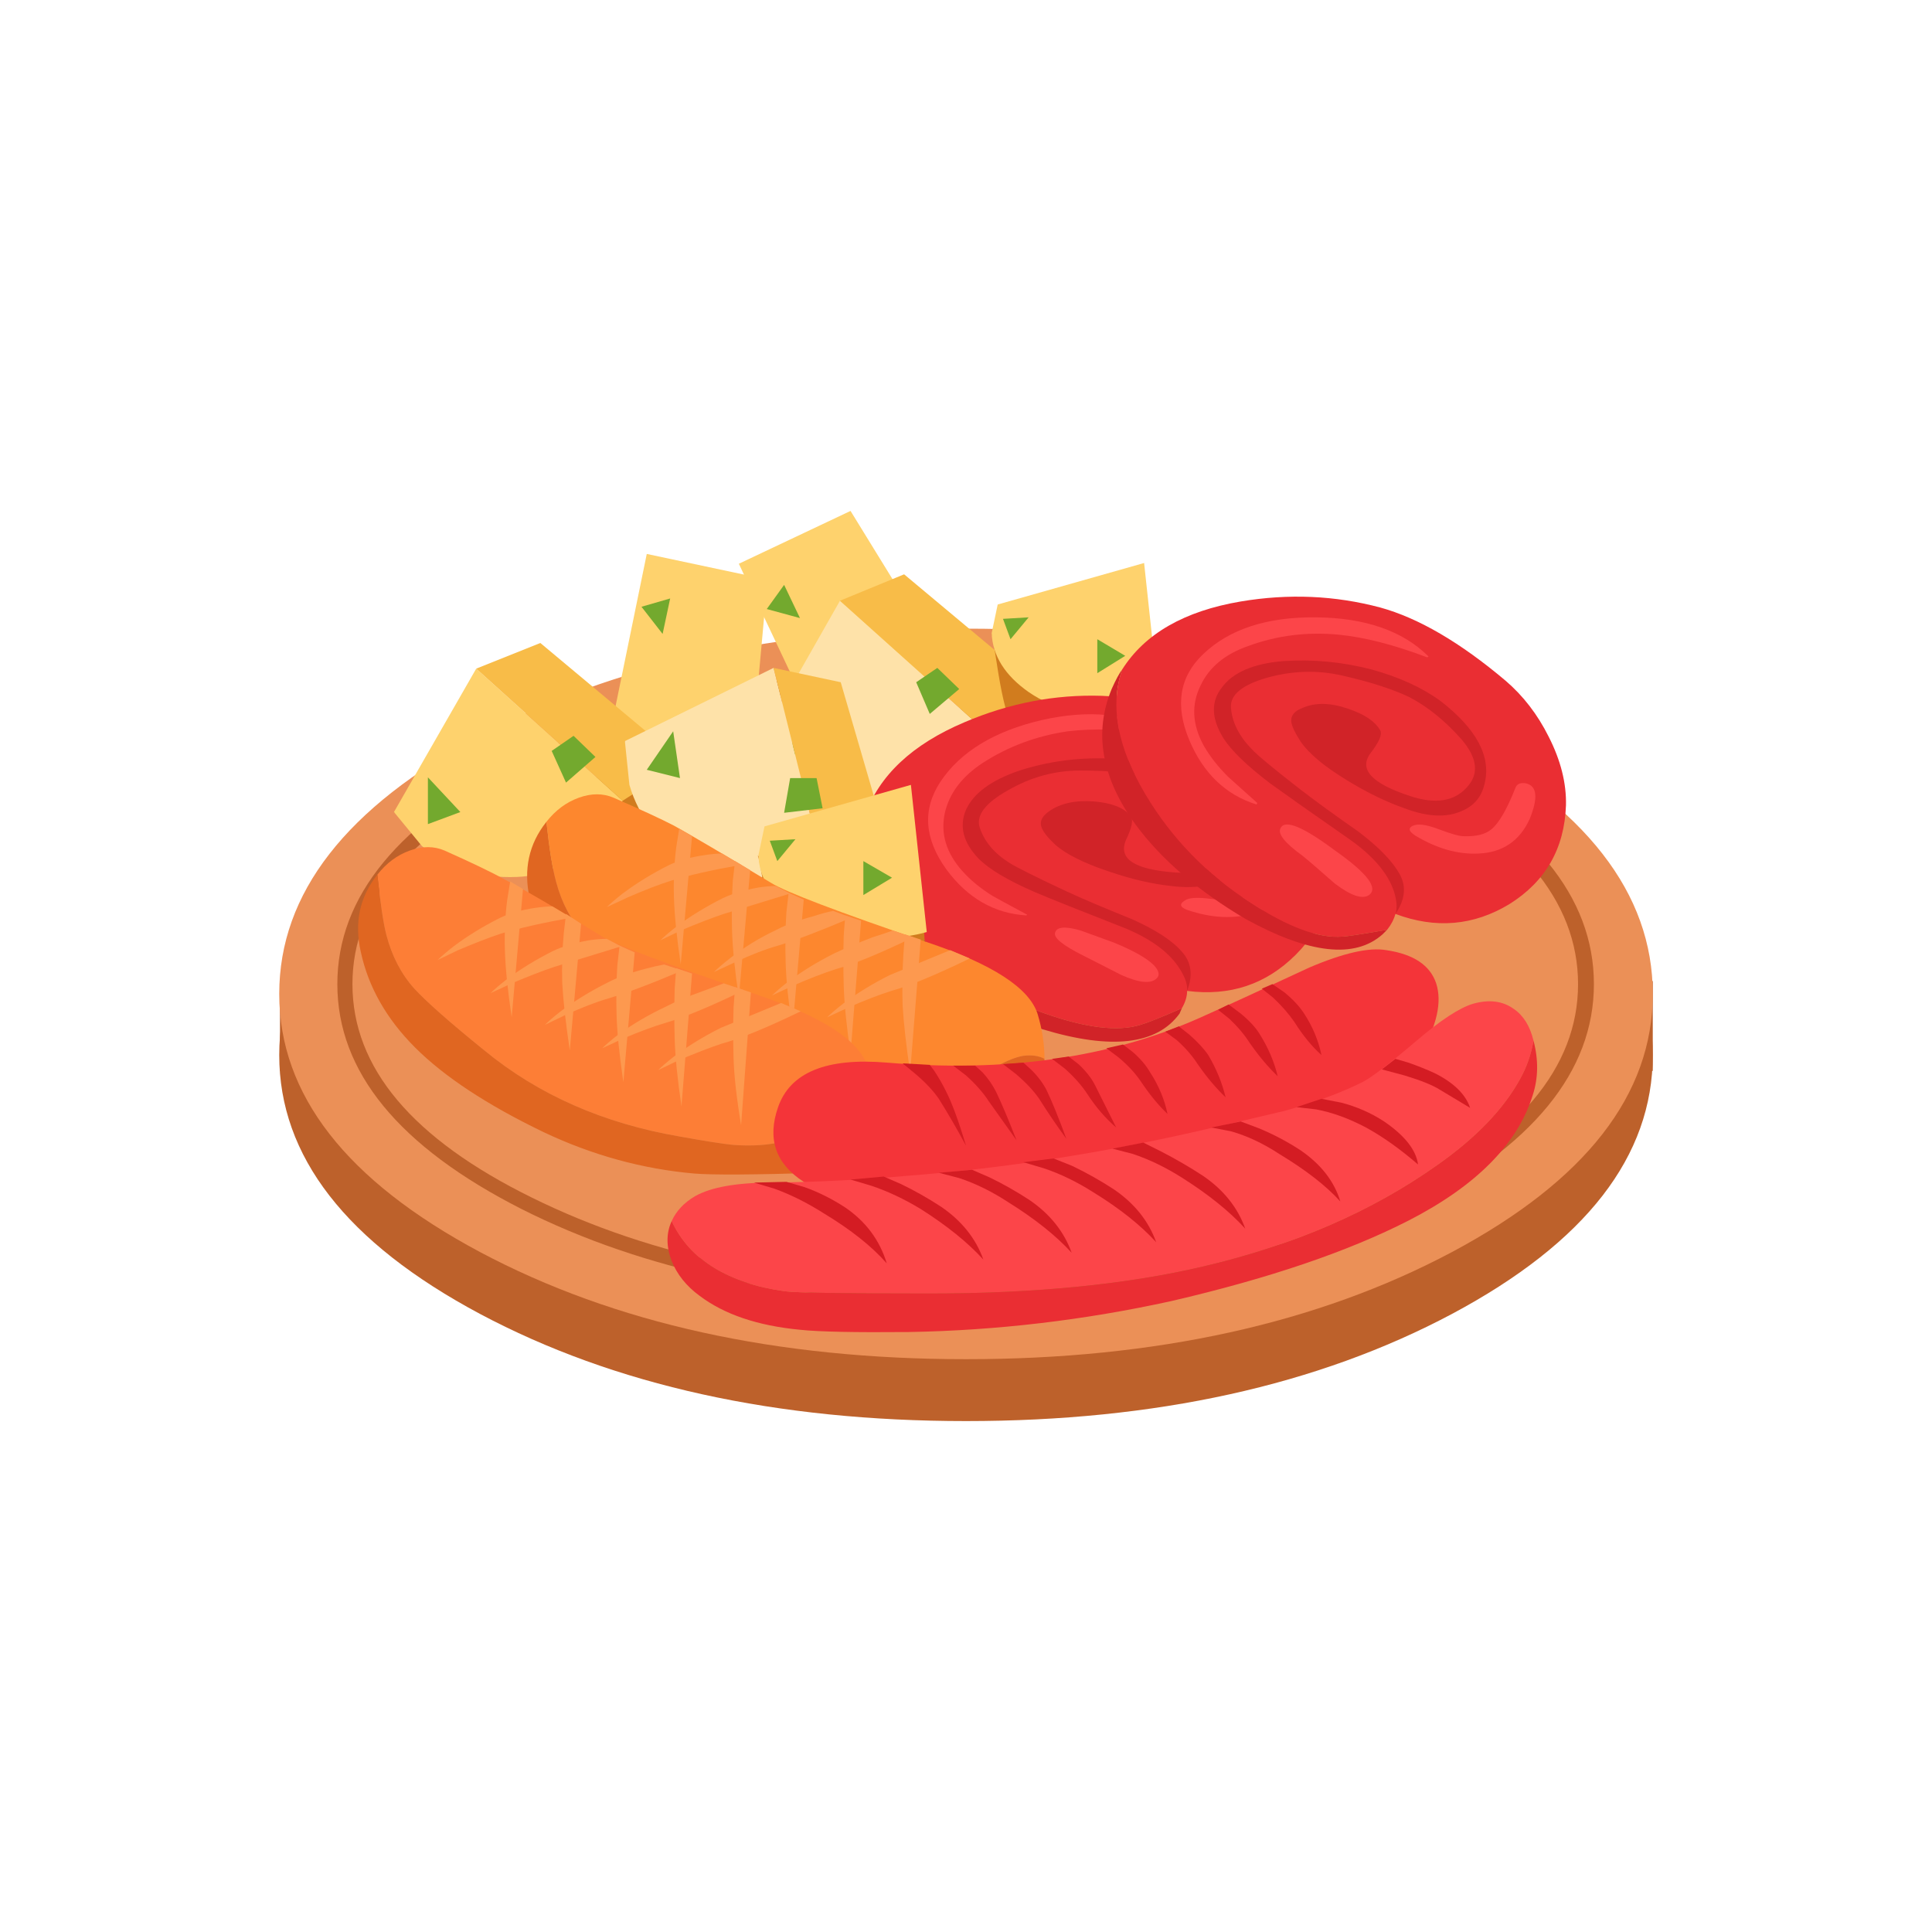 
<svg xmlns="http://www.w3.org/2000/svg" version="1.1" xmlns:xlink="http://www.w3.org/1999/xlink" preserveAspectRatio="none" x="0px" y="0px" width="1024px" height="1024px" viewBox="0 0 1024 1024">
<defs>
<g id="Layer0_0_MEMBER_0_MEMBER_0_FILL">
<path fill="#BD612B" stroke="none" d="
M 115 220.4
Q 115 210.4 101.7 203.3 88.35 196.2 69.5 196.2 50.65 196.2 37.3 203.3 24 210.4 24 220.4 24 230.45 37.3 237.55 50.65 244.65 69.5 244.65 88.35 244.65 101.7 237.55 115 230.45 115 220.4 Z"/>
</g>

<g id="Layer0_0_MEMBER_0_MEMBER_1_FILL">
<path fill="#BD612B" stroke="none" d="
M 115 221.45
L 115 215.5 24.05 215.5 24.05 221.45 115 221.45 Z"/>
</g>

<g id="Layer0_0_MEMBER_0_MEMBER_2_FILL">
<path fill="#EB9057" stroke="none" d="
M 115 216.35
Q 115 206.35 101.7 199.25 88.35 192.15 69.5 192.15 50.65 192.15 37.3 199.25 24 206.35 24 216.35 24 226.35 37.3 233.45 50.65 240.55 69.5 240.55 88.35 240.55 101.7 233.45 115 226.35 115 216.35 Z"/>
</g>

<g id="Layer0_0_MEMBER_0_MEMBER_3_MEMBER_0_FILL">
<path fill="#BD612B" stroke="none" d="
M 98.9 230.6
Q 111.1 224.4 111.1 215.7 111.1 207 98.9 200.85 86.65 194.65 69.45 194.65 52.25 194.65 40.05 200.85 27.85 207 27.85 215.7 27.85 224.4 40.05 230.6 52.25 236.75 69.45 236.75 86.65 236.75 98.9 230.6
M 98.15 201.55
Q 110.05 207.4 110.05 215.7 110.05 224 98.15 229.85 86.25 235.75 69.45 235.75 52.7 235.75 40.75 229.85 28.85 224 28.85 215.7 28.85 207.4 40.75 201.55 52.65 195.7 69.45 195.7 86.25 195.7 98.15 201.55 Z"/>
</g>

<g id="Layer0_0_MEMBER_1_MEMBER_0_FILL">
<path fill="#FED26D" stroke="none" d="
M 56.35 188.9
L 48.35 187.2 45.9 199.15 55.25 201 56.35 188.9 Z"/>
</g>

<g id="Layer0_0_MEMBER_1_MEMBER_1_FILL">
<path fill="#73A92E" stroke="none" d="
M 49.4 192.5
L 49.9 190.15 48 190.7 49.4 192.5 Z"/>
</g>

<g id="Layer0_0_MEMBER_1_MEMBER_2_FILL">
<path fill="#73A92E" stroke="none" d="
M 57.2 197.25
L 55.75 195.85 54.3 196.85 55.25 198.95 57.2 197.25 Z"/>
</g>

<g id="Layer0_0_MEMBER_2_MEMBER_0_FILL">
<path fill="#FED26D" stroke="none" d="
M 61.85 184.35
L 54.45 187.85 59.65 198.85 68.25 194.75 61.85 184.35 Z"/>
</g>

<g id="Layer0_0_MEMBER_2_MEMBER_1_FILL">
<path fill="#73A92E" stroke="none" d="
M 58.5 191.45
L 57.45 189.25 56.3 190.85 58.5 191.45 Z"/>
</g>

<g id="Layer0_0_MEMBER_2_MEMBER_2_FILL">
<path fill="#73A92E" stroke="none" d="
M 67.6 190.55
L 65.6 190.3 65 191.95 67 193.1 67.6 190.55 Z"/>
</g>

<g id="Layer0_0_MEMBER_3_MEMBER_0_FILL">
<path fill="#D17C1E" stroke="none" d="
M 48.45 204.2
L 50.75 201 31.6 204.3 34.05 206.55
Q 37.45 208.65 42.1 207.95 45.5 207.45 48.45 204.2 Z"/>
</g>

<g id="Layer0_0_MEMBER_3_MEMBER_1_FILL">
<path fill="#FED26D" stroke="none" d="
M 45 206
L 46.75 203.55 37.05 194.8 31.6 204.3 33.45 206.55
Q 36.05 208.75 39.75 208.6 42.65 208.5 45 206 Z"/>
</g>

<g id="Layer0_0_MEMBER_3_MEMBER_2_FILL">
<path fill="#F8BC48" stroke="none" d="
M 41.3 193.1
L 37.05 194.8 46.75 203.55 50.75 201 41.3 193.1 Z"/>
</g>

<g id="Layer0_0_MEMBER_3_MEMBER_3_FILL">
<path fill="#73A92E" stroke="none" d="
M 36 204.3
L 33.85 202 33.85 205.1 36 204.3 Z"/>
</g>

<g id="Layer0_0_MEMBER_3_MEMBER_4_FILL">
<path fill="#73A92E" stroke="none" d="
M 44.95 200.65
L 43.5 199.25 42.05 200.25 43 202.35 44.95 200.65 Z"/>
</g>

<g id="Layer0_0_MEMBER_4_MEMBER_0_FILL">
<path fill="#D17C1E" stroke="none" d="
M 66.25 203.45
Q 69.65 202.95 72.6 199.65
L 74.85 196.45 55.75 199.8 58.2 202
Q 61.6 204.1 66.25 203.45 Z"/>
</g>

<g id="Layer0_0_MEMBER_4_MEMBER_1_FILL">
<path fill="#FEE2A9" stroke="none" d="
M 69.1 201.45
L 70.85 199 61.15 190.3 55.75 199.8 57.6 202
Q 60.2 204.2 63.85 204.05 66.75 203.95 69.1 201.45 Z"/>
</g>

<g id="Layer0_0_MEMBER_4_MEMBER_2_FILL">
<path fill="#F8BC48" stroke="none" d="
M 74.85 196.45
L 65.4 188.55 61.15 190.3 70.85 199 74.85 196.45 Z"/>
</g>

<g id="Layer0_0_MEMBER_4_MEMBER_3_FILL">
<path fill="#73A92E" stroke="none" d="
M 58 200.55
L 60.1 199.75 58 197.45 58 200.55 Z"/>
</g>

<g id="Layer0_0_MEMBER_4_MEMBER_4_FILL">
<path fill="#73A92E" stroke="none" d="
M 69.05 196.15
L 67.6 194.75 66.2 195.7 67.1 197.8 69.05 196.15 Z"/>
</g>

<g id="Layer0_0_MEMBER_5_MEMBER_0_FILL">
<path fill="#D17C1E" stroke="none" d="
M 64.65 207.55
L 46.9 199.6 47.7 202.85
Q 49.35 206.45 53.6 208.5 56.7 210 61 208.95 63.15 208.4 64.65 207.55 Z"/>
</g>

<g id="Layer0_0_MEMBER_5_MEMBER_1_FILL">
<path fill="#FEE2A9" stroke="none" d="
M 57.05 208.45
Q 58.75 208.1 59.9 207.4
L 56.75 194.75 46.9 199.6 47.2 202.5
Q 48.15 205.75 51.25 207.65 53.7 209.2 57.05 208.45 Z"/>
</g>

<g id="Layer0_0_MEMBER_5_MEMBER_2_FILL">
<path fill="#F8BC48" stroke="none" d="
M 61.2 195.7
L 56.75 194.75 59.9 207.4 64.65 207.55 61.2 195.7 Z"/>
</g>

<g id="Layer0_0_MEMBER_5_MEMBER_3_FILL">
<path fill="#73A92E" stroke="none" d="
M 50.55 202.05
L 50.1 198.95 48.35 201.5 50.55 202.05 Z"/>
</g>

<g id="Layer0_0_MEMBER_5_MEMBER_4_FILL">
<path fill="#73A92E" stroke="none" d="
M 60 204.05
L 59.6 202.05 57.85 202.05 57.45 204.35 60 204.05 Z"/>
</g>

<g id="Layer0_0_MEMBER_6_MEMBER_0_FILL">
<path fill="#D17C1E" stroke="none" d="
M 71.2 192.5
Q 71.25 192.55 71.65 195.15 72.1 197.85 72.55 198.5 74.25 201.2 78.2 201.2 80.5 201.2 82.4 200.8
L 82.1 195.1 71.2 192.5 Z"/>
</g>

<g id="Layer0_0_MEMBER_6_MEMBER_1_FILL">
<path fill="#FED26D" stroke="none" d="
M 73.65 196.35
Q 76.05 198 79.45 197.95 81.15 197.9 82.35 197.55
L 81.3 187.8 71.6 190.55 71.2 192.45
Q 71.3 194.7 73.65 196.35 Z"/>
</g>

<g id="Layer0_0_MEMBER_6_MEMBER_2_FILL">
<path fill="#73A92E" stroke="none" d="
M 72.45 192.85
L 73.65 191.4 71.95 191.5 72.45 192.85 Z"/>
</g>

<g id="Layer0_0_MEMBER_6_MEMBER_3_FILL">
<path fill="#73A92E" stroke="none" d="
M 80.05 193.95
L 78.2 192.85 78.2 195.1 80.05 193.95 Z"/>
</g>

<g id="Layer0_0_MEMBER_7_MEMBER_0_FILL">
<path fill="#EA2E33" stroke="none" d="
M 91.35 213.75
Q 94.35 210.75 93.5 206.5 93.05 204.4 91.35 202.4 89.75 200.5 87.7 199.45 82.55 196.75 78.5 196.6 73.85 196.45 69.4 198.35 64.2 200.55 62.8 204.55 62.35 208.2 66.2 212.25 69.7 215.85 74.6 217.6 78.8 219.1 81.05 218.4 81.75 218.2 83.8 217.3 84.15 216.7 84.15 216.15 88.4 216.7 91.35 213.75 Z"/>
</g>

<g id="Layer0_0_MEMBER_7_MEMBER_1_FILL">
<path fill="#D12328" stroke="none" d="
M 83.8 217.3
Q 81.75 218.2 81.05 218.4 78.8 219.1 74.6 217.6 69.7 215.85 66.2 212.25 62.35 208.2 62.8 204.55
L 62.4 205.95
Q 61.65 210.6 66 214.3 69.35 217.15 74.6 218.7 81.4 220.75 83.65 217.65
L 83.8 217.3 Z"/>
</g>

<g id="Layer0_0_MEMBER_7_MEMBER_2_FILL">
<path fill="#D12328" stroke="none" d="
M 84.15 216.15
Q 84.75 214.6 83.8 213.55 82.85 212.45 80.5 211.4 77.65 210.25 76.15 209.55 73.05 208.1 72.35 207.65 70.85 206.7 70.4 205.3 70.05 204.1 72.3 202.85 74.55 201.55 77.05 201.55 80 201.55 81.75 202 83.75 202.5 85.7 203.9 87.75 205.3 86.85 206.9 85.9 208.5 83.3 208.3 79.3 208 80.1 206.15 80.7 204.9 80.4 204.55 79.75 203.75 78 203.6 76.15 203.45 75 204.25 74.3 204.75 74.5 205.3 74.65 205.75 75.4 206.45 76.45 207.4 79 208.25 81.2 209 83.1 209.2 85.5 209.5 86.8 208.55 87.9 207.7 87.9 206.4 87.95 203.6 83.8 201.75 81.75 200.8 78.9 200.75 75.85 200.65 73.05 201.55 70.25 202.5 69.5 204.15 68.8 205.8 70.35 207.4 71.4 208.45 74.05 209.6 75.7 210.3 80.05 212 82.7 213.1 83.7 214.75 84.2 215.55 84.15 216.15 Z"/>
</g>

<g id="Layer0_0_MEMBER_7_MEMBER_3_FILL">
<path fill="#FC4549" stroke="none" d="
M 82.15 215.3
Q 82.45 215 81.95 214.45 81.25 213.75 79.3 212.95
L 77.1 212.15
Q 75.55 211.7 75.4 212.3 75.25 212.8 77.25 213.8 77.85 214.1 79.8 215.1 81.6 215.9 82.15 215.3 Z"/>
</g>

<g id="Layer0_0_MEMBER_7_MEMBER_4_FILL">
<path fill="#FC4549" stroke="none" d="
M 82.35 199.1
Q 82.4 199.05 82.35 199 79.25 197.15 74.55 198.2 69.8 199.3 67.8 202.3 66 205.05 68.2 208.1 70.3 210.95 73.5 211.15
L 73.55 211.1
Q 71.5 210 71.25 209.85 70.05 209.1 69.25 208.2 67.65 206.4 68.1 204.35 68.55 202.4 70.6 201.05 73.15 199.4 76.25 198.95 78.75 198.65 82.25 199.1 82.3 199.15 82.35 199.1 Z"/>
</g>

<g id="Layer0_0_MEMBER_7_MEMBER_5_FILL">
<path fill="#FC4549" stroke="none" d="
M 91.35 208
Q 91.5 207.3 91.35 206.65 91.2 205.7 90.55 205.75 90 205.85 89.95 206.2 89.65 208.45 89.05 209.25 88.55 209.85 87.35 210.1 86.95 210.2 85.7 210.05 84.55 209.9 84.1 210.1 83.35 210.5 84.2 210.8 86.6 211.6 88.55 211 90.9 210.35 91.35 208 Z"/>
</g>

<g id="Layer0_0_MEMBER_8_MEMBER_0_FILL">
<path fill="#EA2E33" stroke="none" d="
M 96.95 190.75
Q 92.45 189.55 87.7 190.35 82.1 191.3 79.85 194.85 78.6 198.45 81.4 203.15 84 207.5 88.35 210.3 92.1 212.75 94.45 212.55 94.8 212.55 97.4 212.1 97.8 211.6 97.95 211.05 101.95 212.55 105.5 210.4 109.1 208.15 109.25 203.85 109.3 201.65 108.1 199.3 107 197.1 105.25 195.6 100.75 191.8 96.95 190.75 Z"/>
</g>

<g id="Layer0_0_MEMBER_8_MEMBER_1_FILL">
<path fill="#D12328" stroke="none" d="
M 79.85 194.85
Q 79.55 195.25 79.15 196.15 77.35 200.5 80.75 205.15 83.3 208.6 88.05 211.4 94.35 214.85 97.1 212.4
L 97.4 212.1
Q 94.8 212.55 94.45 212.55 92.1 212.75 88.35 210.3 84 207.5 81.4 203.15 78.6 198.45 79.85 194.85 Z"/>
</g>

<g id="Layer0_0_MEMBER_8_MEMBER_2_FILL">
<path fill="#D12328" stroke="none" d="
M 87.05 197.35
Q 87 196.1 89.45 195.4 91.95 194.7 94.4 195.25 97.25 195.9 98.9 196.7 100.7 197.65 102.3 199.45 103.95 201.35 102.65 202.7 101.4 204.05 98.95 203.25 95.1 202 96.3 200.4 97.15 199.3 96.95 198.9 96.45 198 94.8 197.45 93.05 196.85 91.8 197.4 91 197.7 91.05 198.3 91.1 198.75 91.65 199.6 92.45 200.8 94.75 202.2 96.7 203.4 98.55 204.05 100.8 204.9 102.3 204.25 103.55 203.75 103.85 202.45 104.55 199.75 100.95 196.95 99.1 195.6 96.35 194.85 93.45 194.1 90.5 194.3 87.55 194.55 86.45 196.05 85.35 197.45 86.55 199.4 87.35 200.65 89.65 202.4 91.1 203.45 94.9 206.1 97.25 207.75 97.85 209.55 98.15 210.5 97.95 211.05 98.9 209.65 98.25 208.45 97.55 207.15 95.5 205.6 93 203.85 91.65 202.8 89 200.75 88.4 200.1 87.15 198.8 87.05 197.35 Z"/>
</g>

<g id="Layer0_0_MEMBER_8_MEMBER_3_FILL">
<path fill="#FC4549" stroke="none" d="
M 96.2 209.8
Q 97.15 209.1 93.95 206.85 90.8 204.5 90.35 205.35 90 205.9 91.8 207.2 92.3 207.6 93.95 209.05 95.55 210.25 96.2 209.8 Z"/>
</g>

<g id="Layer0_0_MEMBER_8_MEMBER_4_FILL">
<path fill="#FC4549" stroke="none" d="
M 100.05 194.05
Q 100.2 194 100.1 193.95 97.55 191.45 92.7 191.4 87.8 191.35 85.2 193.85 82.85 196.1 84.3 199.55 85.7 202.85 88.75 203.8
L 88.8 203.7
Q 86.9 202 86.85 201.95 85.85 200.95 85.25 199.9 84.1 197.8 85.05 195.9 85.9 194.1 88.2 193.3 91.05 192.25 94.2 192.55 96.75 192.8 100.05 194.05 Z"/>
</g>

<g id="Layer0_0_MEMBER_8_MEMBER_5_FILL">
<path fill="#FC4549" stroke="none" d="
M 106.85 204.75
Q 107.7 202.65 106.6 202.4 106.05 202.3 105.9 202.7 105.05 204.85 104.3 205.45 103.7 205.95 102.45 205.9 102.05 205.9 100.85 205.45 99.8 205.05 99.3 205.15 98.85 205.25 98.9 205.5 98.95 205.65 99.25 205.85 101.4 207.15 103.45 207.05 105.85 206.95 106.85 204.75 Z"/>
</g>

<g id="Layer0_0_MEMBER_9_MEMBER_0_FILL">
<path fill="#D17C1E" stroke="none" d="
M 66.6 209.8
L 55.7 207.2
Q 55.8 207.25 56.2 209.85 56.65 212.6 57.05 213.2 57.9 214.5 59 215.1 60.4 215.9 62.7 215.9 65.05 215.9 66.9 215.5
L 66.6 209.8 Z"/>
</g>

<g id="Layer0_0_MEMBER_9_MEMBER_1_FILL">
<path fill="#FED26D" stroke="none" d="
M 66.9 212.25
L 65.85 202.5 56.15 205.25 55.75 207.15
Q 55.8 209.4 58.2 211.05 60.6 212.7 64 212.65 65.7 212.6 66.9 212.25 Z"/>
</g>

<g id="Layer0_0_MEMBER_9_MEMBER_2_FILL">
<path fill="#73A92E" stroke="none" d="
M 57 207.55
L 58.2 206.1 56.5 206.2 57 207.55 Z"/>
</g>

<g id="Layer0_0_MEMBER_9_MEMBER_3_FILL">
<path fill="#73A92E" stroke="none" d="
M 64.6 208.65
L 62.7 207.55 62.7 209.8 64.6 208.65 Z"/>
</g>

<g id="Layer0_0_MEMBER_10_MEMBER_0_FILL">
<path fill="#FD872E" stroke="none" d="
M 68.7 222.6
Q 69.45 222.4 71 221.45 72.4 220.6 73.3 220.45 74.15 220.35 74.7 220.65 74.7 219.2 74.25 217.7 73.45 215.1 66.85 212.9 58.05 209.9 56.6 209 51.95 206.2 50.15 205.2 48.9 204.55 46.15 203.35 45.1 202.9 43.85 203.35 42.6 203.8 41.7 204.95 42 207.7 42.35 208.95 42.9 211 44.2 212.45 45.45 213.85 48.8 216.6 51.65 218.95 54.9 220.35 57.9 221.6 61.8 222.3 64.3 222.75 65.25 222.85 67.2 223 68.7 222.6 Z"/>
</g>

<g id="Layer0_0_MEMBER_10_MEMBER_1_FILL">
<path fill="#E06621" stroke="none" d="
M 74.7 220.65
Q 74.15 220.35 73.3 220.45 72.4 220.6 71 221.45 69.45 222.4 68.7 222.6 67.2 223 65.25 222.85 64.3 222.75 61.8 222.3 57.9 221.6 54.9 220.35 51.65 218.95 48.8 216.6 45.45 213.85 44.2 212.45 42.9 211 42.35 208.95 42 207.7 41.7 204.95 39.95 207.15 40.6 210.05 41.35 213.55 44.2 216.35 47.1 219.25 52.75 222 58.25 224.65 62.4 225.25 66.5 225.8 71 224.65 74.6 223.8 74.7 220.65 Z"/>
</g>

<g id="Layer0_0_MEMBER_10_MEMBER_2_MEMBER_0_FILL">
<path fill="#FD994F" stroke="none" d="
M 54.6 207.8
L 53.35 207.05
Q 52.85 207.05 52.2 207.15 50.8 207.35 49.85 207.8 48.15 208.65 46.75 209.7 46.05 210.25 45.7 210.6
L 47.1 209.95
Q 48.7 209.25 49.95 208.85 51.75 208.3 54.6 207.8 Z"/>
</g>

<g id="Layer0_0_MEMBER_10_MEMBER_2_MEMBER_1_FILL">
<path fill="#FD994F" stroke="none" d="
M 57.85 209.7
L 56.9 209.2
Q 56.4 209.2 55.75 209.3 54.35 209.55 53.4 210 51.7 210.85 50.3 211.9 49.6 212.45 49.25 212.8
L 50.6 212.15
Q 52.25 211.45 53.45 211.05
L 57.85 209.7 Z"/>
</g>

<g id="Layer0_0_MEMBER_10_MEMBER_2_MEMBER_2_FILL">
<path fill="#FD994F" stroke="none" d="
M 51.35 205.9
L 50.5 205.4 50.3 206.65
Q 50.1 208.25 50.15 209.95 50.2 211.7 50.6 214.4
L 51.35 205.9 Z"/>
</g>

<g id="Layer0_0_MEMBER_10_MEMBER_2_MEMBER_3_FILL">
<path fill="#FD994F" stroke="none" d="
M 55.2 208.15
L 54.2 207.55 54.05 208.85
Q 53.95 210.45 54 212.15 54.05 213.9 54.45 216.6
L 55.2 208.15 Z"/>
</g>

<g id="Layer0_0_MEMBER_10_MEMBER_2_MEMBER_4_FILL">
<path fill="#FD994F" stroke="none" d="
M 61.9 211.3
L 60.7 210.85
Q 60.15 210.95 59.4 211.2 57.9 211.6 56.95 212.1 55.25 212.9 53.85 214 53.15 214.55 52.8 214.9
L 54.2 214.25
Q 55.8 213.5 57.05 213.15 58.85 212.6 61.9 211.3 Z"/>
</g>

<g id="Layer0_0_MEMBER_10_MEMBER_2_MEMBER_5_FILL">
<path fill="#FD994F" stroke="none" d="
M 58.75 210.1
L 57.75 209.65 57.6 210.95
Q 57.5 212.55 57.55 214.25 57.6 216 58 218.7
L 58.75 210.1 Z"/>
</g>

<g id="Layer0_0_MEMBER_10_MEMBER_2_MEMBER_6_FILL">
<path fill="#FD994F" stroke="none" d="
M 66 212.6
L 64.65 212.15
Q 64.1 212.35 63.3 212.6 61.75 213.2 60.8 213.65 59.1 214.5 57.7 215.55 57 216.1 56.65 216.45
L 58.05 215.8
Q 59.65 215.1 60.9 214.7 62.7 214.2 66 212.6 Z"/>
</g>

<g id="Layer0_0_MEMBER_10_MEMBER_2_MEMBER_7_FILL">
<path fill="#FD994F" stroke="none" d="
M 62.55 211.5
L 61.5 211.15 61.4 212.45
Q 61.35 214.15 61.4 215.85 61.45 217.55 61.85 220.3
L 62.55 211.5 Z"/>
</g>

<g id="Layer0_0_MEMBER_10_MEMBER_2_MEMBER_8_FILL">
<path fill="#FD994F" stroke="none" d="
M 69.75 214
L 68.45 213.45 64.45 215.1
Q 62.75 215.95 61.35 217 60.65 217.55 60.3 217.9
L 61.7 217.25
Q 63.3 216.55 64.55 216.15 66.35 215.65 69.75 214 Z"/>
</g>

<g id="Layer0_0_MEMBER_10_MEMBER_2_MEMBER_9_FILL">
<path fill="#FD994F" stroke="none" d="
M 66.5 212.75
L 65.45 212.4 65.35 213.75
Q 65.25 215.4 65.3 217.1 65.4 218.85 65.8 221.55
L 66.5 212.75 Z"/>
</g>

<g id="Layer0_0_MEMBER_11_MEMBER_0_FILL">
<path fill="#FD7E36" stroke="none" d="
M 55.65 216.4
Q 46.8 213.4 45.4 212.55 40.85 209.75 38.9 208.75 37.75 208.1 34.95 206.85 33.9 206.4 32.65 206.85 31.4 207.3 30.5 208.45 30.8 211.3 31.1 212.45 31.65 214.55 32.95 216 34.2 217.35 37.6 220.1 42.95 224.5 50.55 225.8 53.05 226.25 54.05 226.35 56 226.5 57.5 226.1 58.2 225.9 59.75 224.95 61.15 224.1 62.05 223.95 62.95 223.85 63.45 224.15 63.5 222.9 63 221.2 62.2 218.6 55.65 216.4 Z"/>
</g>

<g id="Layer0_0_MEMBER_11_MEMBER_1_FILL">
<path fill="#E06621" stroke="none" d="
M 41.5 225.5
Q 46.35 227.8 51.5 228.25 53.3 228.4 59.8 228.2 61.3 228.1 62.3 227.1 63.4 226 63.45 224.15 62.95 223.85 62.05 223.95 61.15 224.1 59.75 224.95 58.2 225.9 57.5 226.1 56 226.5 54.05 226.35 53.05 226.25 50.55 225.8 42.95 224.5 37.6 220.1 34.2 217.35 32.95 216 31.65 214.55 31.1 212.45 30.8 211.3 30.5 208.45 28.75 210.65 29.4 213.55 30.15 217.05 33 219.9 35.9 222.8 41.5 225.5 Z"/>
</g>

<g id="Layer0_0_MEMBER_11_MEMBER_2_MEMBER_0_FILL">
<path fill="#FD994F" stroke="none" d="
M 43.35 211.3
L 42.1 210.55
Q 41.65 210.55 40.95 210.65 39.6 210.85 38.65 211.3 36.95 212.15 35.55 213.2 34.85 213.75 34.5 214.1
L 35.85 213.45
Q 37.5 212.75 38.7 212.35 40.55 211.8 43.35 211.3 Z"/>
</g>

<g id="Layer0_0_MEMBER_11_MEMBER_2_MEMBER_1_FILL">
<path fill="#FD994F" stroke="none" d="
M 46.65 213.2
L 45.7 212.7
Q 45.2 212.7 44.5 212.8 43.1 213.05 42.15 213.5 40.45 214.35 39.05 215.4 38.35 215.95 38 216.3
L 39.4 215.65
Q 41.05 214.95 42.25 214.55
L 46.65 213.2 Z"/>
</g>

<g id="Layer0_0_MEMBER_11_MEMBER_2_MEMBER_2_FILL">
<path fill="#FD994F" stroke="none" d="
M 40.15 209.4
L 39.3 208.9 39.1 210.15
Q 38.9 211.75 38.95 213.45 39 215.2 39.4 217.9
L 40.15 209.4 Z"/>
</g>

<g id="Layer0_0_MEMBER_11_MEMBER_2_MEMBER_3_FILL">
<path fill="#FD994F" stroke="none" d="
M 44 211.7
L 43 211.05 42.85 212.35
Q 42.7 213.95 42.75 215.65 42.85 217.4 43.25 220.1
L 44 211.7 Z"/>
</g>

<g id="Layer0_0_MEMBER_11_MEMBER_2_MEMBER_4_FILL">
<path fill="#FD994F" stroke="none" d="
M 50.7 214.8
L 49.5 214.4
Q 48.95 214.5 48.2 214.7 46.7 215.1 45.75 215.6 44.05 216.45 42.65 217.5 41.95 218.05 41.6 218.4
L 42.95 217.75
Q 44.6 217 45.8 216.65 47.65 216.1 50.7 214.8 Z"/>
</g>

<g id="Layer0_0_MEMBER_11_MEMBER_2_MEMBER_5_FILL">
<path fill="#FD994F" stroke="none" d="
M 47.55 213.6
L 46.55 213.15 46.4 214.45
Q 46.3 216.05 46.35 217.75 46.4 219.5 46.8 222.2
L 47.55 213.6 Z"/>
</g>

<g id="Layer0_0_MEMBER_11_MEMBER_2_MEMBER_6_FILL">
<path fill="#FD994F" stroke="none" d="
M 54.8 216.1
L 53.45 215.65
Q 52.9 215.85 52.1 216.15 50.55 216.7 49.6 217.2 47.9 218 46.45 219.05 45.75 219.6 45.4 219.95
L 46.8 219.3
Q 48.45 218.6 49.65 218.25 51.5 217.7 54.8 216.1 Z"/>
</g>

<g id="Layer0_0_MEMBER_11_MEMBER_2_MEMBER_7_FILL">
<path fill="#FD994F" stroke="none" d="
M 51.35 215
L 50.3 214.65 50.2 216
Q 50.15 217.65 50.2 219.35 50.25 221.1 50.65 223.8
L 51.35 215 Z"/>
</g>

<g id="Layer0_0_MEMBER_11_MEMBER_2_MEMBER_8_FILL">
<path fill="#FD994F" stroke="none" d="
M 58.55 217.5
L 57.25 216.95 53.25 218.6
Q 51.55 219.45 50.15 220.5 49.45 221.05 49.1 221.4
L 50.45 220.75
Q 52.1 220.05 53.3 219.65 55.15 219.15 58.55 217.5 Z"/>
</g>

<g id="Layer0_0_MEMBER_11_MEMBER_2_MEMBER_9_FILL">
<path fill="#FD994F" stroke="none" d="
M 55.25 216.25
L 54.2 215.9 54.1 217.25
Q 54.05 218.9 54.1 220.6 54.15 222.35 54.6 225.05
L 55.25 216.25 Z"/>
</g>

<g id="Layer0_0_MEMBER_12_MEMBER_0_FILL">
<path fill="#F43439" stroke="none" d="
M 92.25 214.6
Q 87.75 216.7 84.95 217.95 76.05 221.9 64.25 220.9 58.25 220.4 57.05 223.85 55.95 227 58.75 228.8 60.6 229.95 66.95 229.9 72 229.8 78.15 229.05 83.75 228.35 90.7 225.7 98.2 222.85 99.6 220.35 101.25 217.5 100.65 215.65 100.05 213.85 97.35 213.45 95.65 213.15 92.25 214.6 Z"/>
</g>

<g id="Layer0_0_MEMBER_12_MEMBER_1_MEMBER_0_FILL">
<path fill="#D41C23" stroke="none" d="
M 67.1 221.05
L 65.3 220.95 66.15 221.65
Q 67.15 222.5 67.7 223.3 68.55 224.65 69.5 226.4 68.75 223.9 68.15 222.75 67.8 222.05 67.4 221.45
L 67.1 221.05 Z"/>
</g>

<g id="Layer0_0_MEMBER_12_MEMBER_1_MEMBER_1_FILL">
<path fill="#D41C23" stroke="none" d="
M 70.1 221.1
L 68.65 221.1 69.5 221.75
Q 70.45 222.6 71 223.45
L 72.85 226.05
Q 72.05 224 71.5 222.85 71.15 222.15 70.6 221.55
L 70.1 221.1 Z"/>
</g>

<g id="Layer0_0_MEMBER_12_MEMBER_1_MEMBER_2_FILL">
<path fill="#D41C23" stroke="none" d="
M 73.3 220.9
L 71.95 221 72.8 221.65
Q 73.8 222.5 74.35 223.3 75.2 224.65 76.15 225.95 75.4 223.9 74.85 222.75 74.5 222.05 73.85 221.4
L 73.3 220.9 Z"/>
</g>

<g id="Layer0_0_MEMBER_12_MEMBER_1_MEMBER_3_FILL">
<path fill="#D41C23" stroke="none" d="
M 76.3 220.5
L 75.2 220.65 76.05 221.3
Q 77 222.15 77.55 223 78.4 224.3 79.45 225.2
L 78.05 222.4
Q 77.7 221.7 76.95 221
L 76.3 220.5 Z"/>
</g>

<g id="Layer0_0_MEMBER_12_MEMBER_1_MEMBER_4_FILL">
<path fill="#D41C23" stroke="none" d="
M 82.85 224.3
Q 82.55 222.85 81.7 221.55 81.3 220.85 80.55 220.2
L 79.9 219.7 78.8 219.95 79.6 220.55
Q 80.5 221.3 81.05 222.1 81.95 223.45 82.85 224.3 Z"/>
</g>

<g id="Layer0_0_MEMBER_12_MEMBER_1_MEMBER_5_FILL">
<path fill="#D41C23" stroke="none" d="
M 83.6 218.5
L 82.7 218.85 83.45 219.4
Q 84.3 220.15 84.85 221 85.75 222.3 86.7 223.2 86.35 221.75 85.55 220.4 85.1 219.75 84.3 219.05
L 83.6 218.5 Z"/>
</g>

<g id="Layer0_0_MEMBER_12_MEMBER_1_MEMBER_6_FILL">
<path fill="#D41C23" stroke="none" d="
M 86.9 217.05
L 86.2 217.4 86.95 218
Q 87.75 218.75 88.3 219.6 89.2 220.9 90.15 221.8 89.8 220.35 88.95 219 88.55 218.35 87.7 217.65
L 86.9 217.05 Z"/>
</g>

<g id="Layer0_0_MEMBER_12_MEMBER_1_MEMBER_7_FILL">
<path fill="#D41C23" stroke="none" d="
M 89.8 215.7
L 89.1 216 89.85 216.6
Q 90.7 217.4 91.25 218.2 92.1 219.55 93.05 220.4 92.75 218.95 91.9 217.65 91.45 216.95 90.6 216.25
L 89.8 215.7 Z"/>
</g>

<g id="Layer0_0_MEMBER_13_MEMBER_0_FILL">
<path fill="#FC4549" stroke="none" d="
M 106.2 222
Q 106.85 220.85 107.1 219.45 106.75 218 105.8 217.35 104.7 216.55 103.1 217 101.75 217.4 99.35 219.45 96.65 221.75 95.75 222.2 93.65 223.25 90.6 224.1 87 224.95 85.25 225.35 75.3 227.65 65.6 228.4 61.1 228.8 56.65 228.85 53.15 228.85 51.55 229.75 50.45 230.4 50 231.4 51.8 235.25 57.5 236.05 58.65 236.2 67.05 236.2 77.6 236.2 85.25 234.4 94.2 232.3 100.7 227.7 104.55 225 106.2 222 Z"/>
</g>

<g id="Layer0_0_MEMBER_13_MEMBER_1_FILL">
<path fill="#EA2E33" stroke="none" d="
M 100.7 227.7
Q 94.2 232.3 85.25 234.4 77.6 236.2 67.05 236.2 58.65 236.2 57.5 236.05 51.8 235.25 50 231.4 49.45 232.6 50 234.05 50.55 235.4 51.85 236.35 54.3 238.2 58.5 238.6 60.35 238.8 65.7 238.75 74.45 238.6 83.1 236.7 92.8 234.45 98.85 231.35 105.55 227.9 107.05 223.05 107.6 221.35 107.1 219.45 106.85 220.85 106.2 222 104.55 225 100.7 227.7 Z"/>
</g>

<g id="Layer0_0_MEMBER_13_MEMBER_2_MEMBER_0_FILL">
<path fill="#D41C23" stroke="none" d="
M 57.6 228.8
L 55.45 228.85 56.8 229.25
Q 58.45 229.85 60.1 230.9 62.75 232.5 64.25 234.2 63.55 231.9 61.5 230.5 60.2 229.65 58.8 229.15
L 57.6 228.8 Z"/>
</g>

<g id="Layer0_0_MEMBER_13_MEMBER_2_MEMBER_1_FILL">
<path fill="#D41C23" stroke="none" d="
M 64.05 228.45
L 61.85 228.65 63.2 229.05
Q 64.85 229.6 66.5 230.6 69.1 232.25 70.65 233.95 69.9 231.85 67.85 230.45 66.55 229.6 65.2 228.95
L 64.05 228.45 Z"/>
</g>

<g id="Layer0_0_MEMBER_13_MEMBER_2_MEMBER_2_FILL">
<path fill="#D41C23" stroke="none" d="
M 69.9 228
L 67.7 228.2 69.05 228.55
Q 70.7 229.1 72.3 230.15 74.95 231.8 76.5 233.5 75.75 231.4 73.7 230 72.4 229.15 71.05 228.5
L 69.9 228 Z"/>
</g>

<g id="Layer0_0_MEMBER_13_MEMBER_2_MEMBER_3_FILL">
<path fill="#D41C23" stroke="none" d="
M 75.3 227.25
L 73.3 227.5 74.65 227.9
Q 76.3 228.45 77.95 229.5 80.55 231.1 82.1 232.8 81.35 230.7 79.3 229.3 78 228.45 76.55 227.75
L 75.3 227.25 Z"/>
</g>

<g id="Layer0_0_MEMBER_13_MEMBER_2_MEMBER_4_FILL">
<path fill="#D41C23" stroke="none" d="
M 82.45 226.8
L 81.25 226.2 79.2 226.6 80.55 226.95
Q 82.2 227.5 83.85 228.55 86.45 230.2 88 231.9 87.25 229.8 85.2 228.4 83.9 227.55 82.45 226.8 Z"/>
</g>

<g id="Layer0_0_MEMBER_13_MEMBER_2_MEMBER_5_FILL">
<path fill="#D41C23" stroke="none" d="
M 87.7 224.8
L 85.75 225.2 87.05 225.45
Q 88.65 225.9 90.25 226.95 92.9 228.55 94.3 230.1 93.7 228.1 91.65 226.7 90.35 225.85 88.9 225.25
L 87.7 224.8 Z"/>
</g>

<g id="Layer0_0_MEMBER_13_MEMBER_2_MEMBER_6_FILL">
<path fill="#D41C23" stroke="none" d="
M 93.05 223.3
L 91.4 223.85 92.7 224
Q 94.3 224.3 96 225.2 97.65 226.1 99.45 227.65 99.25 226.2 97.2 224.8 95.9 223.95 94.35 223.55
L 93.05 223.3 Z"/>
</g>

<g id="Layer0_0_MEMBER_13_MEMBER_2_MEMBER_7_FILL">
<path fill="#D41C23" stroke="none" d="
M 97.95 220.65
L 97.05 221.35 98.55 221.75
Q 100.2 222.25 100.9 222.7
L 102.9 223.9
Q 102.45 222.55 100.55 221.6 99.8 221.25 98.8 220.9
L 97.95 220.65 Z"/>
</g>
</defs>

<g transform="matrix( 8, 0, 0, 8, -44,-1204) ">
<use xlink:href="#Layer0_0_MEMBER_0_MEMBER_0_FILL"/>
</g>

<g transform="matrix( 8, 0, 0, 8, -44,-1204) ">
<use xlink:href="#Layer0_0_MEMBER_0_MEMBER_1_FILL"/>
</g>

<g transform="matrix( 8, 0, 0, 8, -44,-1204) ">
<use xlink:href="#Layer0_0_MEMBER_0_MEMBER_2_FILL"/>
</g>

<g transform="matrix( 8, 0, 0, 8, -44,-1204) ">
<use xlink:href="#Layer0_0_MEMBER_0_MEMBER_3_MEMBER_0_FILL"/>
</g>

<g transform="matrix( 8, 0, 0, 8, -44,-1204) ">
<use xlink:href="#Layer0_0_MEMBER_1_MEMBER_0_FILL"/>
</g>

<g transform="matrix( 8, 0, 0, 8, -44,-1204) ">
<use xlink:href="#Layer0_0_MEMBER_1_MEMBER_1_FILL"/>
</g>

<g transform="matrix( 8, 0, 0, 8, -44,-1204) ">
<use xlink:href="#Layer0_0_MEMBER_1_MEMBER_2_FILL"/>
</g>

<g transform="matrix( 8, 0, 0, 8, -44,-1204) ">
<use xlink:href="#Layer0_0_MEMBER_2_MEMBER_0_FILL"/>
</g>

<g transform="matrix( 8, 0, 0, 8, -44,-1204) ">
<use xlink:href="#Layer0_0_MEMBER_2_MEMBER_1_FILL"/>
</g>

<g transform="matrix( 8, 0, 0, 8, -44,-1204) ">
<use xlink:href="#Layer0_0_MEMBER_2_MEMBER_2_FILL"/>
</g>

<g transform="matrix( 8, 0, 0, 8, -44,-1204) ">
<use xlink:href="#Layer0_0_MEMBER_3_MEMBER_0_FILL"/>
</g>

<g transform="matrix( 8, 0, 0, 8, -44,-1204) ">
<use xlink:href="#Layer0_0_MEMBER_3_MEMBER_1_FILL"/>
</g>

<g transform="matrix( 8, 0, 0, 8, -44,-1204) ">
<use xlink:href="#Layer0_0_MEMBER_3_MEMBER_2_FILL"/>
</g>

<g transform="matrix( 8, 0, 0, 8, -44,-1204) ">
<use xlink:href="#Layer0_0_MEMBER_3_MEMBER_3_FILL"/>
</g>

<g transform="matrix( 8, 0, 0, 8, -44,-1204) ">
<use xlink:href="#Layer0_0_MEMBER_3_MEMBER_4_FILL"/>
</g>

<g transform="matrix( 8, 0, 0, 8, -44,-1204) ">
<use xlink:href="#Layer0_0_MEMBER_4_MEMBER_0_FILL"/>
</g>

<g transform="matrix( 8, 0, 0, 8, -44,-1204) ">
<use xlink:href="#Layer0_0_MEMBER_4_MEMBER_1_FILL"/>
</g>

<g transform="matrix( 8, 0, 0, 8, -44,-1204) ">
<use xlink:href="#Layer0_0_MEMBER_4_MEMBER_2_FILL"/>
</g>

<g transform="matrix( 8, 0, 0, 8, -44,-1204) ">
<use xlink:href="#Layer0_0_MEMBER_4_MEMBER_3_FILL"/>
</g>

<g transform="matrix( 8, 0, 0, 8, -44,-1204) ">
<use xlink:href="#Layer0_0_MEMBER_4_MEMBER_4_FILL"/>
</g>

<g transform="matrix( 8, 0, 0, 8, -44,-1204) ">
<use xlink:href="#Layer0_0_MEMBER_5_MEMBER_0_FILL"/>
</g>

<g transform="matrix( 8, 0, 0, 8, -44,-1204) ">
<use xlink:href="#Layer0_0_MEMBER_5_MEMBER_1_FILL"/>
</g>

<g transform="matrix( 8, 0, 0, 8, -44,-1204) ">
<use xlink:href="#Layer0_0_MEMBER_5_MEMBER_2_FILL"/>
</g>

<g transform="matrix( 8, 0, 0, 8, -44,-1204) ">
<use xlink:href="#Layer0_0_MEMBER_5_MEMBER_3_FILL"/>
</g>

<g transform="matrix( 8, 0, 0, 8, -44,-1204) ">
<use xlink:href="#Layer0_0_MEMBER_5_MEMBER_4_FILL"/>
</g>

<g transform="matrix( 8, 0, 0, 8, -44,-1204) ">
<use xlink:href="#Layer0_0_MEMBER_6_MEMBER_0_FILL"/>
</g>

<g transform="matrix( 8, 0, 0, 8, -44,-1204) ">
<use xlink:href="#Layer0_0_MEMBER_6_MEMBER_1_FILL"/>
</g>

<g transform="matrix( 8, 0, 0, 8, -44,-1204) ">
<use xlink:href="#Layer0_0_MEMBER_6_MEMBER_2_FILL"/>
</g>

<g transform="matrix( 8, 0, 0, 8, -44,-1204) ">
<use xlink:href="#Layer0_0_MEMBER_6_MEMBER_3_FILL"/>
</g>

<g transform="matrix( 8, 0, 0, 8, -44,-1204) ">
<use xlink:href="#Layer0_0_MEMBER_7_MEMBER_0_FILL"/>
</g>

<g transform="matrix( 8, 0, 0, 8, -44,-1204) ">
<use xlink:href="#Layer0_0_MEMBER_7_MEMBER_1_FILL"/>
</g>

<g transform="matrix( 8, 0, 0, 8, -44,-1204) ">
<use xlink:href="#Layer0_0_MEMBER_7_MEMBER_2_FILL"/>
</g>

<g transform="matrix( 8, 0, 0, 8, -44,-1204) ">
<use xlink:href="#Layer0_0_MEMBER_7_MEMBER_3_FILL"/>
</g>

<g transform="matrix( 8, 0, 0, 8, -44,-1204) ">
<use xlink:href="#Layer0_0_MEMBER_7_MEMBER_4_FILL"/>
</g>

<g transform="matrix( 8, 0, 0, 8, -44,-1204) ">
<use xlink:href="#Layer0_0_MEMBER_7_MEMBER_5_FILL"/>
</g>

<g transform="matrix( 8, 0, 0, 8, -44,-1204) ">
<use xlink:href="#Layer0_0_MEMBER_8_MEMBER_0_FILL"/>
</g>

<g transform="matrix( 8, 0, 0, 8, -44,-1204) ">
<use xlink:href="#Layer0_0_MEMBER_8_MEMBER_1_FILL"/>
</g>

<g transform="matrix( 8, 0, 0, 8, -44,-1204) ">
<use xlink:href="#Layer0_0_MEMBER_8_MEMBER_2_FILL"/>
</g>

<g transform="matrix( 8, 0, 0, 8, -44,-1204) ">
<use xlink:href="#Layer0_0_MEMBER_8_MEMBER_3_FILL"/>
</g>

<g transform="matrix( 8, 0, 0, 8, -44,-1204) ">
<use xlink:href="#Layer0_0_MEMBER_8_MEMBER_4_FILL"/>
</g>

<g transform="matrix( 8, 0, 0, 8, -44,-1204) ">
<use xlink:href="#Layer0_0_MEMBER_8_MEMBER_5_FILL"/>
</g>

<g transform="matrix( 8, 0, 0, 8, -44,-1204) ">
<use xlink:href="#Layer0_0_MEMBER_9_MEMBER_0_FILL"/>
</g>

<g transform="matrix( 8, 0, 0, 8, -44,-1204) ">
<use xlink:href="#Layer0_0_MEMBER_9_MEMBER_1_FILL"/>
</g>

<g transform="matrix( 8, 0, 0, 8, -44,-1204) ">
<use xlink:href="#Layer0_0_MEMBER_9_MEMBER_2_FILL"/>
</g>

<g transform="matrix( 8, 0, 0, 8, -44,-1204) ">
<use xlink:href="#Layer0_0_MEMBER_9_MEMBER_3_FILL"/>
</g>

<g transform="matrix( 8, 0, 0, 8, -44,-1204) ">
<use xlink:href="#Layer0_0_MEMBER_10_MEMBER_0_FILL"/>
</g>

<g transform="matrix( 8, 0, 0, 8, -44,-1204) ">
<use xlink:href="#Layer0_0_MEMBER_10_MEMBER_1_FILL"/>
</g>

<g transform="matrix( 8, 0, 0, 8, -44,-1204) ">
<use xlink:href="#Layer0_0_MEMBER_10_MEMBER_2_MEMBER_0_FILL"/>
</g>

<g transform="matrix( 8, 0, 0, 8, -44,-1204) ">
<use xlink:href="#Layer0_0_MEMBER_10_MEMBER_2_MEMBER_1_FILL"/>
</g>

<g transform="matrix( 8, 0, 0, 8, -44,-1204) ">
<use xlink:href="#Layer0_0_MEMBER_10_MEMBER_2_MEMBER_2_FILL"/>
</g>

<g transform="matrix( 8, 0, 0, 8, -44,-1204) ">
<use xlink:href="#Layer0_0_MEMBER_10_MEMBER_2_MEMBER_3_FILL"/>
</g>

<g transform="matrix( 8, 0, 0, 8, -44,-1204) ">
<use xlink:href="#Layer0_0_MEMBER_10_MEMBER_2_MEMBER_4_FILL"/>
</g>

<g transform="matrix( 8, 0, 0, 8, -44,-1204) ">
<use xlink:href="#Layer0_0_MEMBER_10_MEMBER_2_MEMBER_5_FILL"/>
</g>

<g transform="matrix( 8, 0, 0, 8, -44,-1204) ">
<use xlink:href="#Layer0_0_MEMBER_10_MEMBER_2_MEMBER_6_FILL"/>
</g>

<g transform="matrix( 8, 0, 0, 8, -44,-1204) ">
<use xlink:href="#Layer0_0_MEMBER_10_MEMBER_2_MEMBER_7_FILL"/>
</g>

<g transform="matrix( 8, 0, 0, 8, -44,-1204) ">
<use xlink:href="#Layer0_0_MEMBER_10_MEMBER_2_MEMBER_8_FILL"/>
</g>

<g transform="matrix( 8, 0, 0, 8, -44,-1204) ">
<use xlink:href="#Layer0_0_MEMBER_10_MEMBER_2_MEMBER_9_FILL"/>
</g>

<g transform="matrix( 8, 0, 0, 8, -44,-1204) ">
<use xlink:href="#Layer0_0_MEMBER_11_MEMBER_0_FILL"/>
</g>

<g transform="matrix( 8, 0, 0, 8, -44,-1204) ">
<use xlink:href="#Layer0_0_MEMBER_11_MEMBER_1_FILL"/>
</g>

<g transform="matrix( 8, 0, 0, 8, -44,-1204) ">
<use xlink:href="#Layer0_0_MEMBER_11_MEMBER_2_MEMBER_0_FILL"/>
</g>

<g transform="matrix( 8, 0, 0, 8, -44,-1204) ">
<use xlink:href="#Layer0_0_MEMBER_11_MEMBER_2_MEMBER_1_FILL"/>
</g>

<g transform="matrix( 8, 0, 0, 8, -44,-1204) ">
<use xlink:href="#Layer0_0_MEMBER_11_MEMBER_2_MEMBER_2_FILL"/>
</g>

<g transform="matrix( 8, 0, 0, 8, -44,-1204) ">
<use xlink:href="#Layer0_0_MEMBER_11_MEMBER_2_MEMBER_3_FILL"/>
</g>

<g transform="matrix( 8, 0, 0, 8, -44,-1204) ">
<use xlink:href="#Layer0_0_MEMBER_11_MEMBER_2_MEMBER_4_FILL"/>
</g>

<g transform="matrix( 8, 0, 0, 8, -44,-1204) ">
<use xlink:href="#Layer0_0_MEMBER_11_MEMBER_2_MEMBER_5_FILL"/>
</g>

<g transform="matrix( 8, 0, 0, 8, -44,-1204) ">
<use xlink:href="#Layer0_0_MEMBER_11_MEMBER_2_MEMBER_6_FILL"/>
</g>

<g transform="matrix( 8, 0, 0, 8, -44,-1204) ">
<use xlink:href="#Layer0_0_MEMBER_11_MEMBER_2_MEMBER_7_FILL"/>
</g>

<g transform="matrix( 8, 0, 0, 8, -44,-1204) ">
<use xlink:href="#Layer0_0_MEMBER_11_MEMBER_2_MEMBER_8_FILL"/>
</g>

<g transform="matrix( 8, 0, 0, 8, -44,-1204) ">
<use xlink:href="#Layer0_0_MEMBER_11_MEMBER_2_MEMBER_9_FILL"/>
</g>

<g transform="matrix( 8, 0, 0, 8, -44,-1204) ">
<use xlink:href="#Layer0_0_MEMBER_12_MEMBER_0_FILL"/>
</g>

<g transform="matrix( 8, 0, 0, 8, -44,-1204) ">
<use xlink:href="#Layer0_0_MEMBER_12_MEMBER_1_MEMBER_0_FILL"/>
</g>

<g transform="matrix( 8, 0, 0, 8, -44,-1204) ">
<use xlink:href="#Layer0_0_MEMBER_12_MEMBER_1_MEMBER_1_FILL"/>
</g>

<g transform="matrix( 8, 0, 0, 8, -44,-1204) ">
<use xlink:href="#Layer0_0_MEMBER_12_MEMBER_1_MEMBER_2_FILL"/>
</g>

<g transform="matrix( 8, 0, 0, 8, -44,-1204) ">
<use xlink:href="#Layer0_0_MEMBER_12_MEMBER_1_MEMBER_3_FILL"/>
</g>

<g transform="matrix( 8, 0, 0, 8, -44,-1204) ">
<use xlink:href="#Layer0_0_MEMBER_12_MEMBER_1_MEMBER_4_FILL"/>
</g>

<g transform="matrix( 8, 0, 0, 8, -44,-1204) ">
<use xlink:href="#Layer0_0_MEMBER_12_MEMBER_1_MEMBER_5_FILL"/>
</g>

<g transform="matrix( 8, 0, 0, 8, -44,-1204) ">
<use xlink:href="#Layer0_0_MEMBER_12_MEMBER_1_MEMBER_6_FILL"/>
</g>

<g transform="matrix( 8, 0, 0, 8, -44,-1204) ">
<use xlink:href="#Layer0_0_MEMBER_12_MEMBER_1_MEMBER_7_FILL"/>
</g>

<g transform="matrix( 8, 0, 0, 8, -44,-1204) ">
<use xlink:href="#Layer0_0_MEMBER_13_MEMBER_0_FILL"/>
</g>

<g transform="matrix( 8, 0, 0, 8, -44,-1204) ">
<use xlink:href="#Layer0_0_MEMBER_13_MEMBER_1_FILL"/>
</g>

<g transform="matrix( 8, 0, 0, 8, -44,-1204) ">
<use xlink:href="#Layer0_0_MEMBER_13_MEMBER_2_MEMBER_0_FILL"/>
</g>

<g transform="matrix( 8, 0, 0, 8, -44,-1204) ">
<use xlink:href="#Layer0_0_MEMBER_13_MEMBER_2_MEMBER_1_FILL"/>
</g>

<g transform="matrix( 8, 0, 0, 8, -44,-1204) ">
<use xlink:href="#Layer0_0_MEMBER_13_MEMBER_2_MEMBER_2_FILL"/>
</g>

<g transform="matrix( 8, 0, 0, 8, -44,-1204) ">
<use xlink:href="#Layer0_0_MEMBER_13_MEMBER_2_MEMBER_3_FILL"/>
</g>

<g transform="matrix( 8, 0, 0, 8, -44,-1204) ">
<use xlink:href="#Layer0_0_MEMBER_13_MEMBER_2_MEMBER_4_FILL"/>
</g>

<g transform="matrix( 8, 0, 0, 8, -44,-1204) ">
<use xlink:href="#Layer0_0_MEMBER_13_MEMBER_2_MEMBER_5_FILL"/>
</g>

<g transform="matrix( 8, 0, 0, 8, -44,-1204) ">
<use xlink:href="#Layer0_0_MEMBER_13_MEMBER_2_MEMBER_6_FILL"/>
</g>

<g transform="matrix( 8, 0, 0, 8, -44,-1204) ">
<use xlink:href="#Layer0_0_MEMBER_13_MEMBER_2_MEMBER_7_FILL"/>
</g>
</svg>
